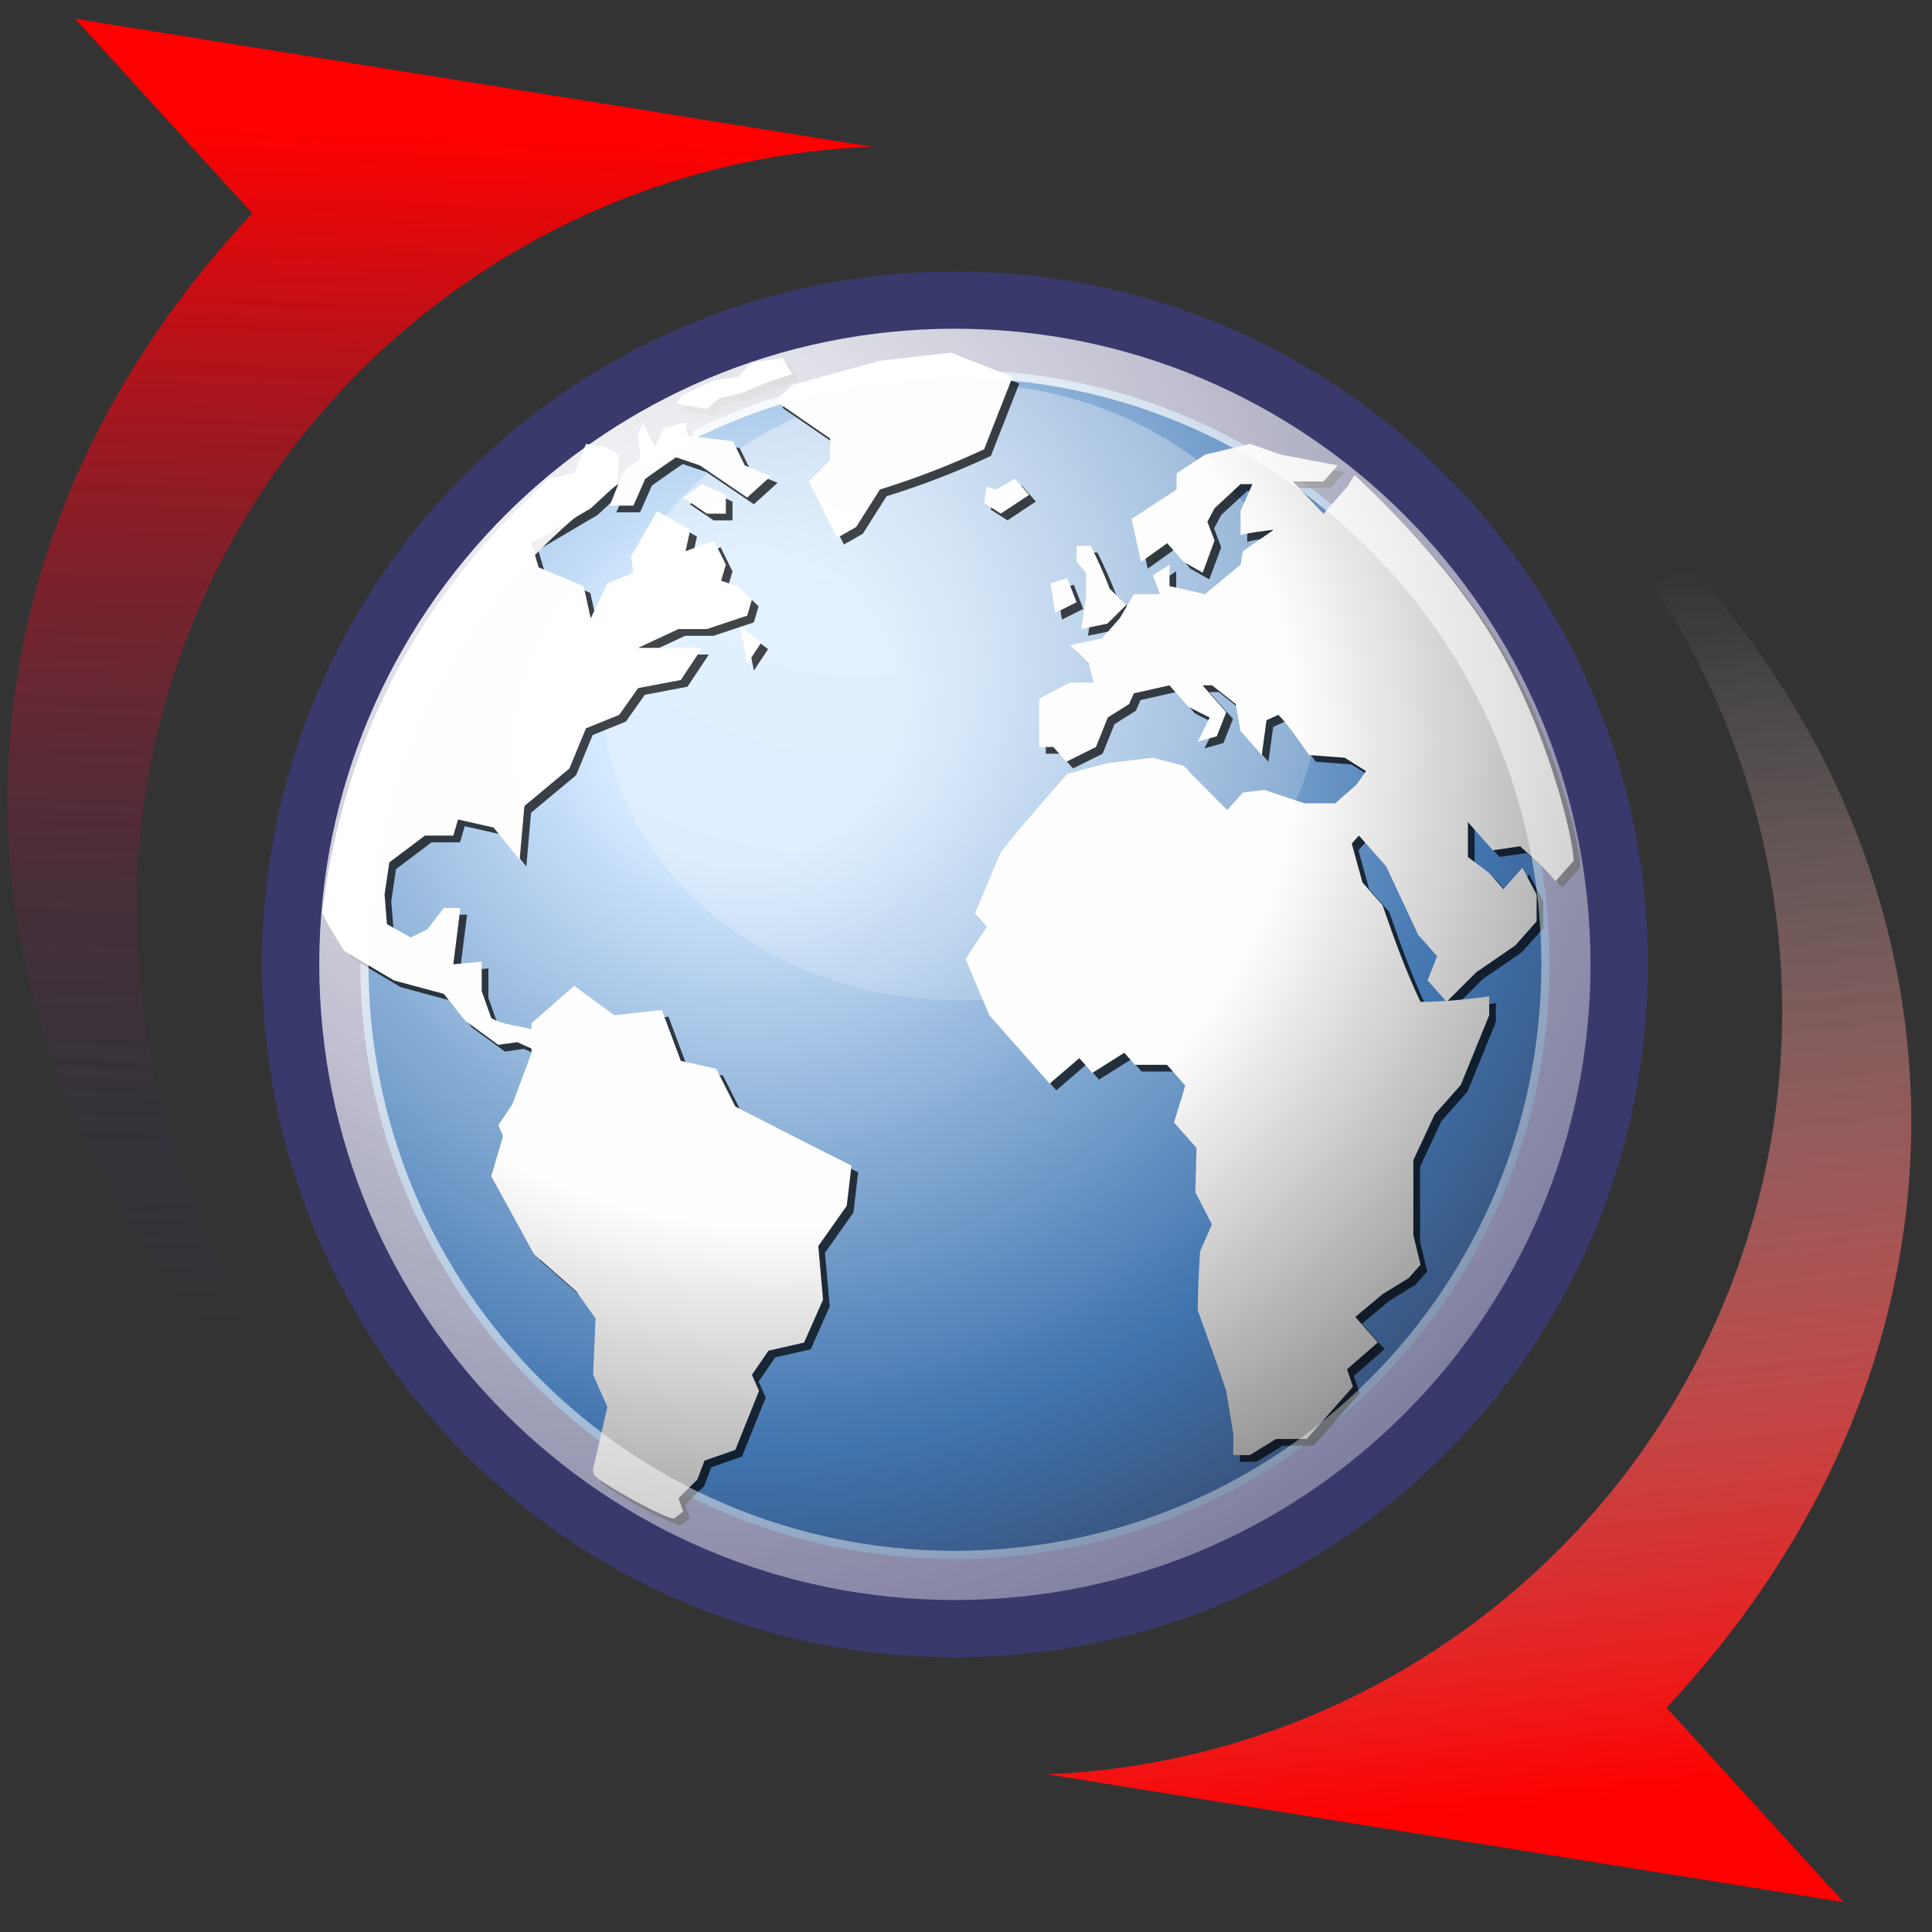 <svg xmlns="http://www.w3.org/2000/svg" xmlns:svg="http://www.w3.org/2000/svg" xmlns:xlink="http://www.w3.org/1999/xlink" id="svg3440" width="48" height="48" version="1.1"><rect width="100%" height="100%" fill="#333333" stroke="none"/><defs id="defs3"><linearGradient id="linearGradient264"><stop id="stop265" offset="0" style="stop-color:#000;stop-opacity:.503"/><stop id="stop266" offset="1" style="stop-color:#000;stop-opacity:0"/></linearGradient><linearGradient id="linearGradient263" x1="28.633" x2="28.784" y1="29.943" y2="31.49" gradientTransform="matrix(0.811,0,0,1.233,1.119,-4.643)" gradientUnits="userSpaceOnUse" xlink:href="#linearGradient264"/><linearGradient id="linearGradient218"><stop id="stop219" offset="0" style="stop-color:#fff;stop-opacity:.449"/><stop id="stop222" offset="1" style="stop-color:#fff;stop-opacity:0"/></linearGradient><linearGradient id="linearGradient217" x1="36.373" x2="38.105" y1="22.228" y2="22.228" gradientTransform="matrix(1.139,0,0,1.732,-19.299,-4.518)" gradientUnits="userSpaceOnUse" xlink:href="#linearGradient218"/><linearGradient id="linearGradient204"><stop id="stop205" offset="0" style="stop-color:#7a7a7a;stop-opacity:1"/><stop id="stop207" offset=".198" style="stop-color:#c5c5c5;stop-opacity:1"/><stop id="stop208" offset=".599" style="stop-color:#626262;stop-opacity:1"/><stop id="stop206" offset="1" style="stop-color:#888;stop-opacity:1"/></linearGradient><linearGradient id="linearGradient203" x1="23.1" x2="23.1" y1="38.297" y2="43.915" gradientTransform="matrix(0.984,0,0,1.016,1.119,-3.018)" gradientUnits="userSpaceOnUse" xlink:href="#linearGradient204"/><linearGradient id="linearGradient178"><stop id="stop179" offset="0" style="stop-color:#fff;stop-opacity:0"/><stop id="stop180" offset=".108" style="stop-color:#fff;stop-opacity:.707"/><stop id="stop181" offset=".921" style="stop-color:#fff;stop-opacity:.707"/><stop id="stop182" offset="1" style="stop-color:#fff;stop-opacity:0"/></linearGradient><linearGradient id="linearGradient177" x1="1.642" x2="15.343" y1="117.827" y2="117.827" gradientTransform="matrix(2.74,0,0,0.182,1.119,16.5)" gradientUnits="userSpaceOnUse" xlink:href="#linearGradient178"/><linearGradient id="linearGradient271" x1=".612" x2="5.086" y1="372.578" y2="372.578" gradientTransform="matrix(8.169,0,0,0.229,1.119,-40.551)" gradientUnits="userSpaceOnUse" xlink:href="#linearGradient272"/><linearGradient id="linearGradient272"><stop id="stop273" offset="0" style="stop-color:#474747;stop-opacity:0"/><stop id="stop275" offset=".1" style="stop-color:#474747;stop-opacity:1"/><stop id="stop276" offset=".9" style="stop-color:#474747;stop-opacity:1"/><stop id="stop274" offset="1" style="stop-color:#474747;stop-opacity:0"/></linearGradient><linearGradient id="linearGradient283" x1=".612" x2="5.086" y1="372.578" y2="372.578" gradientTransform="matrix(8.169,0,0,0.221,1.119,-41.939)" gradientUnits="userSpaceOnUse" xlink:href="#linearGradient272"/><linearGradient id="linearGradient158"><stop id="stop159" offset="0" style="stop-color:#686868;stop-opacity:0"/><stop id="stop162" offset=".238" style="stop-color:#686868;stop-opacity:1"/><stop id="stop163" offset=".781" style="stop-color:#686868;stop-opacity:1"/><stop id="stop160" offset="1" style="stop-color:#686868;stop-opacity:0"/></linearGradient><linearGradient id="linearGradient175" x1="1.642" x2="15.343" y1="117.827" y2="117.827" gradientTransform="matrix(2.74,0,0,0.365,1.119,-4.018)" gradientUnits="userSpaceOnUse" xlink:href="#linearGradient158"/><linearGradient id="linearGradient6377"><stop id="stop6379" offset="0" style="stop-color:red;stop-opacity:1"/><stop id="stop6381" offset="1" style="stop-color:#fff;stop-opacity:0"/></linearGradient><linearGradient id="linearGradient6361"><stop style="stop-color:red;stop-opacity:1" id="stop6363" offset="0"/><stop style="stop-color:#143b68;stop-opacity:0" id="stop6365" offset="1"/></linearGradient><linearGradient id="linearGradient4750"><stop id="stop4752" offset="0" style="stop-color:#fff;stop-opacity:1"/><stop id="stop4758" offset=".379" style="stop-color:#fefefe;stop-opacity:1"/><stop id="stop4754" offset="1" style="stop-color:#1d1d1d;stop-opacity:1"/></linearGradient><linearGradient id="linearGradient4350"><stop id="stop4352" offset="0" style="stop-color:#fff;stop-opacity:1"/><stop id="stop4354" offset="1" style="stop-color:#fff;stop-opacity:0"/></linearGradient><linearGradient id="linearGradient4126"><stop id="stop4128" offset="0" style="stop-color:#fff;stop-opacity:1"/><stop id="stop4130" offset="1" style="stop-color:#fff;stop-opacity:.165"/></linearGradient><linearGradient id="linearGradient4114"><stop id="stop4116" offset="0" style="stop-color:#000;stop-opacity:1"/><stop id="stop4118" offset="1" style="stop-color:#000;stop-opacity:0"/></linearGradient><linearGradient id="linearGradient3962"><stop id="stop3964" offset="0" style="stop-color:#d3e9ff;stop-opacity:1"/><stop id="stop4134" offset=".155" style="stop-color:#d3e9ff;stop-opacity:1"/><stop id="stop4346" offset=".75" style="stop-color:#4074ae;stop-opacity:1"/><stop id="stop3966" offset="1" style="stop-color:#36486c;stop-opacity:1"/></linearGradient><radialGradient id="radialGradient3968" cx="18.248" cy="15.716" r="29.993" fx="18.248" fy="15.716" gradientTransform="matrix(0.825,0,0,0.825,3.46,4.589)" gradientUnits="userSpaceOnUse" xlink:href="#linearGradient3962"/><radialGradient id="radialGradient4120" cx="15.116" cy="63.965" r="12.289" fx="15.116" fy="63.965" gradientTransform="scale(1.644,0.608)" gradientUnits="userSpaceOnUse" xlink:href="#linearGradient4114"/><radialGradient id="radialGradient4132" cx="15.601" cy="12.142" r="43.527" fx="15.601" fy="12.142" gradientTransform="matrix(0.825,0,0,0.825,3.46,4.589)" gradientUnits="userSpaceOnUse" xlink:href="#linearGradient4126"/><radialGradient id="radialGradient4356" cx="11.827" cy="10.476" r="32.665" fx="11.827" fy="10.476" gradientTransform="scale(1.18,0.848)" gradientUnits="userSpaceOnUse" xlink:href="#linearGradient4350"/><radialGradient id="radialGradient4756" cx="18.634" cy="17.486" r="40.693" fx="18.934" fy="17.81" gradientTransform="scale(1.037,0.964)" gradientUnits="userSpaceOnUse" xlink:href="#linearGradient4750"/><radialGradient id="radialGradient6261" cx="18.634" cy="17.486" r="40.693" fx="18.934" fy="17.81" gradientTransform="scale(1.037,0.964)" gradientUnits="userSpaceOnUse" xlink:href="#linearGradient4750"/><radialGradient id="radialGradient6263" cx="18.634" cy="17.486" r="40.693" fx="18.934" fy="17.81" gradientTransform="scale(1.037,0.964)" gradientUnits="userSpaceOnUse" xlink:href="#linearGradient4750"/><radialGradient id="radialGradient6265" cx="18.634" cy="17.486" r="40.693" fx="18.934" fy="17.81" gradientTransform="scale(1.037,0.964)" gradientUnits="userSpaceOnUse" xlink:href="#linearGradient4750"/><radialGradient id="radialGradient6267" cx="18.634" cy="17.486" r="40.693" fx="18.934" fy="17.81" gradientTransform="scale(1.037,0.964)" gradientUnits="userSpaceOnUse" xlink:href="#linearGradient4750"/><radialGradient id="radialGradient6269" cx="18.634" cy="17.486" r="40.693" fx="18.934" fy="17.81" gradientTransform="scale(1.037,0.964)" gradientUnits="userSpaceOnUse" xlink:href="#linearGradient4750"/><radialGradient id="radialGradient6271" cx="18.634" cy="17.486" r="40.693" fx="18.934" fy="17.81" gradientTransform="scale(1.037,0.964)" gradientUnits="userSpaceOnUse" xlink:href="#linearGradient4750"/><radialGradient id="radialGradient6273" cx="18.634" cy="17.486" r="40.693" fx="18.934" fy="17.81" gradientTransform="scale(1.037,0.964)" gradientUnits="userSpaceOnUse" xlink:href="#linearGradient4750"/><radialGradient id="radialGradient6275" cx="18.634" cy="17.486" r="40.693" fx="18.934" fy="17.81" gradientTransform="scale(1.037,0.964)" gradientUnits="userSpaceOnUse" xlink:href="#linearGradient4750"/><radialGradient id="radialGradient6277" cx="18.634" cy="17.486" r="40.693" fx="18.934" fy="17.81" gradientTransform="scale(1.037,0.964)" gradientUnits="userSpaceOnUse" xlink:href="#linearGradient4750"/><radialGradient id="radialGradient6279" cx="18.634" cy="17.486" r="40.693" fx="18.934" fy="17.81" gradientTransform="scale(1.037,0.964)" gradientUnits="userSpaceOnUse" xlink:href="#linearGradient4750"/><radialGradient id="radialGradient6281" cx="18.634" cy="17.486" r="40.693" fx="18.934" fy="17.81" gradientTransform="scale(1.037,0.964)" gradientUnits="userSpaceOnUse" xlink:href="#linearGradient4750"/><radialGradient id="radialGradient6283" cx="18.634" cy="17.486" r="40.693" fx="18.934" fy="17.81" gradientTransform="scale(1.037,0.964)" gradientUnits="userSpaceOnUse" xlink:href="#linearGradient4750"/><radialGradient id="radialGradient6285" cx="18.634" cy="17.486" r="40.693" fx="18.934" fy="17.81" gradientTransform="scale(1.037,0.964)" gradientUnits="userSpaceOnUse" xlink:href="#linearGradient4750"/><radialGradient id="radialGradient6287" cx="18.634" cy="17.486" r="40.693" fx="18.934" fy="17.81" gradientTransform="scale(1.037,0.964)" gradientUnits="userSpaceOnUse" xlink:href="#linearGradient4750"/><radialGradient id="radialGradient6289" cx="18.634" cy="17.486" r="40.693" fx="18.934" fy="17.81" gradientTransform="scale(1.037,0.964)" gradientUnits="userSpaceOnUse" xlink:href="#linearGradient4750"/><radialGradient id="radialGradient6291" cx="18.634" cy="17.486" r="40.693" fx="18.934" fy="17.81" gradientTransform="scale(1.037,0.964)" gradientUnits="userSpaceOnUse" xlink:href="#linearGradient4750"/><radialGradient id="radialGradient6293" cx="18.634" cy="17.486" r="40.693" fx="18.934" fy="17.81" gradientTransform="scale(1.037,0.964)" gradientUnits="userSpaceOnUse" xlink:href="#linearGradient4750"/><radialGradient id="radialGradient6295" cx="18.634" cy="17.486" r="40.693" fx="18.934" fy="17.81" gradientTransform="scale(1.037,0.964)" gradientUnits="userSpaceOnUse" xlink:href="#linearGradient4750"/><radialGradient id="radialGradient6297" cx="18.634" cy="17.486" r="40.693" fx="18.934" fy="17.81" gradientTransform="scale(1.037,0.964)" gradientUnits="userSpaceOnUse" xlink:href="#linearGradient4750"/><radialGradient id="radialGradient6299" cx="18.634" cy="17.486" r="40.693" fx="18.934" fy="17.81" gradientTransform="scale(1.037,0.964)" gradientUnits="userSpaceOnUse" xlink:href="#linearGradient4750"/><radialGradient id="radialGradient6301" cx="18.634" cy="17.486" r="40.693" fx="18.934" fy="17.81" gradientTransform="scale(1.037,0.964)" gradientUnits="userSpaceOnUse" xlink:href="#linearGradient4750"/><radialGradient id="radialGradient6303" cx="18.634" cy="17.486" r="40.693" fx="18.934" fy="17.81" gradientTransform="scale(1.037,0.964)" gradientUnits="userSpaceOnUse" xlink:href="#linearGradient4750"/><radialGradient id="radialGradient6305" cx="18.634" cy="17.486" r="40.693" fx="18.934" fy="17.81" gradientTransform="scale(1.037,0.964)" gradientUnits="userSpaceOnUse" xlink:href="#linearGradient4750"/><radialGradient id="radialGradient6307" cx="18.634" cy="17.486" r="40.693" fx="18.934" fy="17.81" gradientTransform="scale(1.037,0.964)" gradientUnits="userSpaceOnUse" xlink:href="#linearGradient4750"/><radialGradient id="radialGradient6309" cx="18.634" cy="17.486" r="40.693" fx="18.934" fy="17.81" gradientTransform="scale(1.037,0.964)" gradientUnits="userSpaceOnUse" xlink:href="#linearGradient4750"/><radialGradient id="radialGradient6311" cx="18.634" cy="17.486" r="40.693" fx="18.934" fy="17.81" gradientTransform="scale(1.037,0.964)" gradientUnits="userSpaceOnUse" xlink:href="#linearGradient4750"/><radialGradient id="radialGradient6313" cx="18.634" cy="17.486" r="40.693" fx="18.934" fy="17.81" gradientTransform="scale(1.037,0.964)" gradientUnits="userSpaceOnUse" xlink:href="#linearGradient4750"/><radialGradient id="radialGradient6315" cx="18.634" cy="17.486" r="40.693" fx="18.934" fy="17.81" gradientTransform="scale(1.037,0.964)" gradientUnits="userSpaceOnUse" xlink:href="#linearGradient4750"/><radialGradient id="radialGradient6317" cx="18.634" cy="17.486" r="40.693" fx="18.934" fy="17.81" gradientTransform="scale(1.037,0.964)" gradientUnits="userSpaceOnUse" xlink:href="#linearGradient4750"/><radialGradient id="radialGradient6319" cx="18.634" cy="17.486" r="40.693" fx="18.934" fy="17.81" gradientTransform="scale(1.037,0.964)" gradientUnits="userSpaceOnUse" xlink:href="#linearGradient4750"/><radialGradient id="radialGradient6321" cx="18.634" cy="17.486" r="40.693" fx="18.934" fy="17.81" gradientTransform="scale(1.037,0.964)" gradientUnits="userSpaceOnUse" xlink:href="#linearGradient4750"/><radialGradient id="radialGradient6323" cx="18.634" cy="17.486" r="40.693" fx="18.934" fy="17.81" gradientTransform="scale(1.037,0.964)" gradientUnits="userSpaceOnUse" xlink:href="#linearGradient4750"/><radialGradient id="radialGradient6325" cx="18.634" cy="17.486" r="40.693" fx="18.934" fy="17.81" gradientTransform="scale(1.037,0.964)" gradientUnits="userSpaceOnUse" xlink:href="#linearGradient4750"/><radialGradient id="radialGradient6327" cx="18.634" cy="17.486" r="40.693" fx="18.934" fy="17.81" gradientTransform="scale(1.037,0.964)" gradientUnits="userSpaceOnUse" xlink:href="#linearGradient4750"/><radialGradient id="radialGradient6329" cx="18.634" cy="17.486" r="40.693" fx="18.934" fy="17.81" gradientTransform="scale(1.037,0.964)" gradientUnits="userSpaceOnUse" xlink:href="#linearGradient4750"/><radialGradient id="radialGradient6331" cx="18.634" cy="17.486" r="40.693" fx="18.934" fy="17.81" gradientTransform="scale(1.037,0.964)" gradientUnits="userSpaceOnUse" xlink:href="#linearGradient4750"/><radialGradient id="radialGradient6333" cx="18.634" cy="17.486" r="40.693" fx="18.934" fy="17.81" gradientTransform="scale(1.037,0.964)" gradientUnits="userSpaceOnUse" xlink:href="#linearGradient4750"/><radialGradient id="radialGradient6335" cx="18.634" cy="17.486" r="40.693" fx="18.934" fy="17.81" gradientTransform="scale(1.037,0.964)" gradientUnits="userSpaceOnUse" xlink:href="#linearGradient4750"/><radialGradient id="radialGradient6337" cx="18.634" cy="17.486" r="40.693" fx="18.934" fy="17.81" gradientTransform="scale(1.037,0.964)" gradientUnits="userSpaceOnUse" xlink:href="#linearGradient4750"/><radialGradient id="radialGradient6339" cx="18.634" cy="17.486" r="40.693" fx="18.934" fy="17.81" gradientTransform="scale(1.037,0.964)" gradientUnits="userSpaceOnUse" xlink:href="#linearGradient4750"/><radialGradient id="radialGradient6341" cx="18.634" cy="17.486" r="40.693" fx="18.934" fy="17.81" gradientTransform="scale(1.037,0.964)" gradientUnits="userSpaceOnUse" xlink:href="#linearGradient4750"/><radialGradient id="radialGradient6343" cx="18.634" cy="17.486" r="40.693" fx="18.934" fy="17.81" gradientTransform="scale(1.037,0.964)" gradientUnits="userSpaceOnUse" xlink:href="#linearGradient4750"/><radialGradient id="radialGradient6345" cx="18.634" cy="17.486" r="40.693" fx="18.934" fy="17.81" gradientTransform="scale(1.037,0.964)" gradientUnits="userSpaceOnUse" xlink:href="#linearGradient4750"/><radialGradient id="radialGradient6347" cx="18.634" cy="17.486" r="40.693" fx="18.934" fy="17.81" gradientTransform="scale(1.037,0.964)" gradientUnits="userSpaceOnUse" xlink:href="#linearGradient4750"/><radialGradient id="radialGradient6349" cx="18.634" cy="17.486" r="40.693" fx="18.934" fy="17.81" gradientTransform="scale(1.037,0.964)" gradientUnits="userSpaceOnUse" xlink:href="#linearGradient4750"/><radialGradient id="radialGradient6351" cx="18.634" cy="17.486" r="40.693" fx="18.934" fy="17.81" gradientTransform="scale(1.037,0.964)" gradientUnits="userSpaceOnUse" xlink:href="#linearGradient4750"/><radialGradient id="radialGradient6353" cx="18.634" cy="17.486" r="40.693" fx="18.934" fy="17.81" gradientTransform="scale(1.037,0.964)" gradientUnits="userSpaceOnUse" xlink:href="#linearGradient4750"/><radialGradient id="radialGradient6355" cx="18.634" cy="17.486" r="40.693" fx="18.934" fy="17.81" gradientTransform="scale(1.037,0.964)" gradientUnits="userSpaceOnUse" xlink:href="#linearGradient4750"/><radialGradient id="radialGradient6357" cx="18.634" cy="17.486" r="40.693" fx="18.934" fy="17.81" gradientTransform="scale(1.037,0.964)" gradientUnits="userSpaceOnUse" xlink:href="#linearGradient4750"/><radialGradient id="radialGradient6359" cx="18.634" cy="17.486" r="40.693" fx="18.934" fy="17.81" gradientTransform="scale(1.037,0.964)" gradientUnits="userSpaceOnUse" xlink:href="#linearGradient4750"/><linearGradient id="linearGradient6367" x1="12.191" x2="17.85" y1="12.062" y2="31.675" gradientTransform="matrix(1.07,0.451,-0.593,1.408,5.919,-19.136)" gradientUnits="userSpaceOnUse" xlink:href="#linearGradient6361"/><linearGradient id="linearGradient6375" x1="9.757" x2="17.85" y1="12.525" y2="31.675" gradientTransform="matrix(-1.07,-0.451,0.593,-1.408,41.752,66.862)" gradientUnits="userSpaceOnUse" xlink:href="#linearGradient6377"/></defs><g id="layer1"><path id="path3214" d="m 39.718,23.959 c 0,8.833 -7.161,15.994 -15.993,15.994 -8.833,0 -15.993,-7.161 -15.993,-15.994 0,-8.833 7.161,-15.993 15.993,-15.993 8.832,0 15.993,7.16 15.993,15.993 l 0,0 z" style="fill:url(#radialGradient3968);fill-opacity:1;fill-rule:nonzero;stroke:#39396c;stroke-width:2.444;stroke-miterlimit:4;stroke-opacity:1;stroke-dasharray:none"/><path id="path4348" d="m 30.709,15.271 a 12.93,9.293 0 1 1 -25.86,0 12.93,9.293 0 1 1 25.86,0 z" transform="matrix(0.689,0,0,0.825,11.614,4.589)" style="opacity:.422;fill:url(#radialGradient4356);fill-opacity:1;stroke:none"/><g style="fill:#000;fill-opacity:.713;fill-rule:nonzero;stroke:none" id="g4136" transform="matrix(0.81,0,0,0.81,3.559,4.781)"><g id="g4138"><g id="g4142"><path id="path4144" d="m 44.071,20.714 c 0,0.263 0,0 0,0 l -0.545,0.617 c -0.334,-0.394 -0.709,-0.725 -1.09,-1.07 l -0.836,0.123 -0.764,-0.863 0,1.068 0.654,0.495 0.435,0.493 0.582,-0.658 c 0.146,0.274 0.291,0.549 0.436,0.823 l 0,0.822 -0.655,0.74 -1.199,0.823 -0.908,0.906 -0.582,-0.66 0.291,-0.74 -0.581,-0.658 -0.981,-2.098 -0.836,-0.945 -0.219,0.246 0.328,1.193 0.617,0.699 c 0.352,1.018 0.701,1.99 1.164,2.963 0.718,0 1.395,-0.076 2.107,-0.166 l 0,0.576 -0.872,2.139 -0.8,0.904 -0.654,1.4 c 0,0.768 0,1.535 0,2.303 l 0.219,0.906 -0.363,0.41 -0.801,0.494 -0.836,0.699 0.691,0.781 -0.945,0.824 0.182,0.533 -1.418,1.605 -0.944,0 -0.8,0.494 -0.51,0 0,-0.658 -0.217,-1.318 c -0.281,-0.826 -0.574,-1.647 -0.872,-2.467 0,-0.606 0.036,-1.205 0.072,-1.81 l 0.364,-0.822 -0.51,-0.988 0.037,-1.357 -0.691,-0.781 0.346,-1.131 -0.562,-0.638 -0.982,0 -0.327,-0.37 -0.981,0.618 -0.399,-0.454 -0.909,0.782 c -0.617,-0.7 -1.235,-1.399 -1.853,-2.098 l -0.727,-1.728 0.654,-0.986 -0.363,-0.411 0.799,-1.894 c 0.656,-0.816 1.342,-1.6 2.035,-2.386 l 1.236,-0.329 1.381,-0.164 0.945,0.247 1.345,1.356 0.473,-0.534 0.653,-0.082 1.236,0.411 0.945,0 0.654,-0.576 0.291,-0.411 -0.655,-0.411 -1.091,-0.082 c -0.303,-0.42 -0.584,-0.861 -0.943,-1.234 l -0.364,0.164 -0.145,1.07 -0.654,-0.74 -0.144,-0.824 -0.727,-0.574 -0.292,0 0.728,0.822 -0.291,0.74 -0.581,0.164 0.363,-0.74 -0.655,-0.328 -0.58,-0.658 -1.092,0.246 -0.144,0.328 -0.654,0.412 -0.363,0.905 -0.908,0.452 -0.4,-0.452 -0.435,0 0,-1.481 0.945,-0.494 0.727,0 -0.146,-0.575 -0.58,-0.576 0.981,-0.206 0.545,-0.616 0.435,-0.741 0.801,0 -0.219,-0.575 0.51,-0.329 0,0.658 1.09,0.246 1.09,-0.904 0.073,-0.412 0.944,-0.658 c -0.342,0.043 -0.684,0.074 -1.018,0.165 l 0,-0.741 0.363,-0.823 -0.363,0 -0.798,0.74 -0.219,0.412 0.219,0.577 -0.364,0.986 -0.581,-0.329 -0.508,-0.575 -0.801,0.575 -0.291,-1.316 1.381,-0.905 0,-0.494 0.873,-0.576 1.381,-0.33 0.945,0.33 1.744,0.329 -0.435,0.493 -0.945,0 0.945,0.987 0.727,-0.822 0.221,-0.362 c 0,0 2.787,2.498 4.38,5.231 1.593,2.733 2.341,5.955 2.341,6.609 z"/></g></g><g id="g4146"><g id="g4150"><path id="path4152" d="m 26.07,9.236 -0.073,0.493 0.51,0.329 0.871,-0.576 -0.435,-0.494 -0.582,0.33 -0.29,-0.083"/></g></g><g id="g4154"><g id="g4158"><path id="path4160" d="m 26.87,5.863 -1.891,-0.741 -2.18,0.247 -2.69,0.74 -0.509,0.494 1.672,1.151 0,0.658 -0.654,0.658 0.873,1.729 0.58,-0.33 0.729,-1.151 c 1.123,-0.347 2.13,-0.741 3.197,-1.234 l 0.873,-2.221"/></g></g><g id="g4162"><g id="g4166"><path id="path4168" d="m 28.833,12.775 -0.291,-0.741 -0.51,0.165 0.146,0.904 0.654,-0.328"/></g></g><g id="g4170"><g id="g4174"><path id="path4176" d="m 29.123,12.609 -0.145,0.988 0.8,-0.165 0.581,-0.575 -0.509,-0.494 C 29.679,11.908 29.482,11.483 29.268,11.046 l -0.435,0 0,0.493 0.29,0.329 0,0.74"/></g></g><g id="g4178"><g id="g4182"><path id="path4184" d="m 18.365,28.242 -0.582,-1.152 -1.09,-0.247 -0.582,-1.562 -1.454,0.164 -1.235,-0.904 -1.309,1.151 0,0.182 c -0.396,-0.114 -0.883,-0.13 -1.235,-0.347 l -0.291,-0.822 0,-0.905 -0.872,0.082 c 0.073,-0.576 0.145,-1.151 0.218,-1.728 l -0.509,0 -0.508,0.658 -0.509,0.246 -0.727,-0.41 -0.073,-0.905 0.145,-0.987 1.091,-0.822 0.872,0 0.145,-0.494 1.09,0.246 0.8,0.988 0.145,-1.647 1.381,-1.151 0.509,-1.234 1.018,-0.411 0.582,-0.822 1.308,-0.248 0.655,-0.986 c -0.654,0 -1.309,0 -1.963,0 l 1.236,-0.576 0.872,0 1.236,-0.412 0.145,-0.492 -0.436,-0.412 -0.509,-0.165 0.145,-0.493 -0.363,-0.74 -0.873,0.328 0.145,-0.658 -1.018,-0.576 -0.799,1.398 0.072,0.494 -0.799,0.33 -0.509,1.069 -0.218,-0.987 -1.381,-0.576 -0.218,-0.74 1.817,-1.07 0.8,-0.74 0.073,-0.905 -0.436,-0.247 -0.582,-0.083 -0.363,0.905 c 0,0 -0.608,0.119 -0.764,0.158 -1.996,1.839 -6.029,5.81 -6.966,13.306 0.037,0.174 0.679,1.182 0.679,1.182 l 1.526,0.904 1.526,0.412 0.655,0.823 1.017,0.74 0.582,-0.082 0.436,0.196 0,0.133 -0.581,1.563 -0.436,0.658 0.145,0.33 -0.363,1.232 1.309,2.387 1.308,1.152 0.582,0.822 -0.073,1.728 0.436,0.986 -0.436,1.893 c 0,0 -0.034,-0.012 0.021,0.178 0.056,0.19 2.329,1.451 2.474,1.344 0.144,-0.109 0.267,-0.205 0.267,-0.205 l -0.145,-0.41 0.581,-0.576 0.218,-0.576 0.945,-0.33 0.727,-1.81 -0.218,-0.492 0.508,-0.74 1.091,-0.248 0.582,-1.316 -0.145,-1.645 0.872,-1.234 0.145,-1.234 C 20.733,29.461 19.549,28.851 18.365,28.242"/></g></g><g id="g4186"><g id="g4190"><path id="path4192" d="m 16.766,9.565 0.727,0.494 0.582,0 0,-0.576 -0.727,-0.329 -0.582,0.411"/></g></g><g id="g4194"><g id="g4198"><path id="path4200" d="m 14.876,8.907 -0.364,0.905 0.727,0 0.364,-0.823 C 15.917,8.768 16.229,8.544 16.548,8.331 l 0.727,0.247 c 0.484,0.329 0.969,0.658 1.454,0.987 L 19.456,8.907 18.656,8.578 18.292,7.837 16.911,7.673 16.838,7.261 16.184,7.426 15.894,8.002 15.53,7.261 l -0.145,0.329 0.073,0.823 -0.582,0.494"/></g></g><g id="g4202"><g id="g4204" style="opacity:.75"><path id="path4206"/></g><g id="g4208"><path id="path4210"/></g></g><g id="g4212"><g id="g4214" style="opacity:.75"><path id="path4216"/></g><g id="g4218"><path id="path4220"/></g></g><g id="g4222"><g id="g4226"><path id="path4228" d="M 17.492,6.85 17.856,6.521 18.583,6.356 c 0.498,-0.242 0.998,-0.405 1.526,-0.576 l -0.29,-0.494 -0.939,0.135 -0.443,0.442 -0.731,0.106 -0.65,0.305 -0.316,0.153 -0.193,0.258 0.944,0.164"/></g></g><g id="g4230"><g id="g4234"><path id="path4236" d="m 18.729,14.666 0.436,-0.658 -0.655,-0.493 0.218,1.151"/></g></g></g><g style="color:#000;fill:url(#radialGradient6261);fill-opacity:1;fill-rule:nonzero;stroke:none;stroke-width:1.018;marker:none;visibility:visible;display:inline;overflow:visible" id="g3216" transform="matrix(0.81,0,0,0.81,3.393,4.614)"><g style="color:#000;fill:url(#radialGradient6263);marker:none;visibility:visible;display:inline;overflow:visible" id="g3218"><g style="color:#000;fill:url(#radialGradient6267);marker:none;visibility:visible;display:inline;overflow:visible" id="g3222"><path style="color:#000;fill:url(#radialGradient6269);marker:none;visibility:visible;display:inline;overflow:visible" id="path3224" d="m 44.071,20.714 c 0,0.263 0,0 0,0 l -0.545,0.617 c -0.334,-0.394 -0.709,-0.725 -1.09,-1.07 l -0.836,0.123 -0.764,-0.863 0,1.068 0.654,0.495 0.435,0.493 0.582,-0.658 c 0.146,0.274 0.291,0.549 0.436,0.823 l 0,0.822 -0.655,0.74 -1.199,0.823 -0.908,0.906 -0.582,-0.66 0.291,-0.74 -0.581,-0.658 -0.981,-2.098 -0.836,-0.945 -0.219,0.246 0.328,1.193 0.617,0.699 c 0.352,1.018 0.701,1.99 1.164,2.963 0.718,0 1.395,-0.076 2.107,-0.166 l 0,0.576 -0.872,2.139 -0.8,0.904 -0.654,1.4 c 0,0.768 0,1.535 0,2.303 l 0.219,0.906 -0.363,0.41 -0.801,0.494 -0.836,0.699 0.691,0.781 -0.945,0.824 0.182,0.533 -1.418,1.605 -0.944,0 -0.8,0.494 -0.51,0 0,-0.658 -0.217,-1.318 c -0.281,-0.826 -0.574,-1.647 -0.872,-2.467 0,-0.606 0.036,-1.205 0.072,-1.81 l 0.364,-0.822 -0.51,-0.988 0.037,-1.357 -0.691,-0.781 0.346,-1.131 -0.562,-0.638 -0.982,0 -0.327,-0.37 -0.981,0.618 -0.399,-0.454 -0.909,0.782 c -0.617,-0.7 -1.235,-1.399 -1.853,-2.098 l -0.727,-1.728 0.654,-0.986 -0.363,-0.411 0.799,-1.894 c 0.656,-0.816 1.342,-1.6 2.035,-2.386 l 1.236,-0.329 1.381,-0.164 0.945,0.247 1.345,1.356 0.473,-0.534 0.653,-0.082 1.236,0.411 0.945,0 0.654,-0.576 0.291,-0.411 -0.655,-0.411 -1.091,-0.082 c -0.303,-0.42 -0.584,-0.861 -0.943,-1.234 l -0.364,0.164 -0.145,1.07 -0.654,-0.74 -0.144,-0.824 -0.727,-0.574 -0.292,0 0.728,0.822 -0.291,0.74 -0.581,0.164 0.363,-0.74 -0.655,-0.328 -0.58,-0.658 -1.092,0.246 -0.144,0.328 -0.654,0.412 -0.363,0.905 -0.908,0.452 -0.4,-0.452 -0.435,0 0,-1.481 0.945,-0.494 0.727,0 -0.146,-0.575 -0.58,-0.576 0.981,-0.206 0.545,-0.616 0.435,-0.741 0.801,0 -0.219,-0.575 0.51,-0.329 0,0.658 1.09,0.246 1.09,-0.904 0.073,-0.412 0.944,-0.658 c -0.342,0.043 -0.684,0.074 -1.018,0.165 l 0,-0.741 0.363,-0.823 -0.363,0 -0.798,0.74 -0.219,0.412 0.219,0.577 -0.364,0.986 -0.581,-0.329 -0.508,-0.575 -0.801,0.575 -0.291,-1.316 1.381,-0.905 0,-0.494 0.873,-0.576 1.381,-0.33 0.945,0.33 1.744,0.329 -0.435,0.493 -0.945,0 0.945,0.987 0.727,-0.822 0.221,-0.362 c 0,0 2.787,2.498 4.38,5.231 1.593,2.733 2.341,5.955 2.341,6.609 z"/></g></g><g style="color:#000;fill:url(#radialGradient6271);marker:none;visibility:visible;display:inline;overflow:visible" id="g3226"><g style="color:#000;fill:url(#radialGradient6275);marker:none;visibility:visible;display:inline;overflow:visible" id="g3230"><path style="color:#000;fill:url(#radialGradient6277);marker:none;visibility:visible;display:inline;overflow:visible" id="path3232" d="m 26.07,9.236 -0.073,0.493 0.51,0.329 0.871,-0.576 -0.435,-0.494 -0.582,0.33 -0.29,-0.083"/></g></g><g style="color:#000;fill:url(#radialGradient6279);marker:none;visibility:visible;display:inline;overflow:visible" id="g3234"><g style="color:#000;fill:url(#radialGradient6283);marker:none;visibility:visible;display:inline;overflow:visible" id="g3238"><path style="color:#000;fill:url(#radialGradient6285);marker:none;visibility:visible;display:inline;overflow:visible" id="path3240" d="m 26.87,5.863 -1.891,-0.741 -2.18,0.247 -2.69,0.74 -0.509,0.494 1.672,1.151 0,0.658 -0.654,0.658 0.873,1.729 0.58,-0.33 0.729,-1.151 c 1.123,-0.347 2.13,-0.741 3.197,-1.234 l 0.873,-2.221"/></g></g><g style="color:#000;fill:url(#radialGradient6287);marker:none;visibility:visible;display:inline;overflow:visible" id="g3242"><g style="color:#000;fill:url(#radialGradient6291);marker:none;visibility:visible;display:inline;overflow:visible" id="g3246"><path style="color:#000;fill:url(#radialGradient6293);marker:none;visibility:visible;display:inline;overflow:visible" id="path3248" d="m 28.833,12.775 -0.291,-0.741 -0.51,0.165 0.146,0.904 0.654,-0.328"/></g></g><g style="color:#000;fill:url(#radialGradient6295);marker:none;visibility:visible;display:inline;overflow:visible" id="g3250"><g style="color:#000;fill:url(#radialGradient6299);marker:none;visibility:visible;display:inline;overflow:visible" id="g3254"><path style="color:#000;fill:url(#radialGradient6301);marker:none;visibility:visible;display:inline;overflow:visible" id="path3256" d="m 29.123,12.609 -0.145,0.988 0.8,-0.165 0.581,-0.575 -0.509,-0.494 C 29.679,11.908 29.482,11.483 29.268,11.046 l -0.435,0 0,0.493 0.29,0.329 0,0.74"/></g></g><g style="color:#000;fill:url(#radialGradient6303);marker:none;visibility:visible;display:inline;overflow:visible" id="g3258"><g style="color:#000;fill:url(#radialGradient6307);marker:none;visibility:visible;display:inline;overflow:visible" id="g3262"><path style="color:#000;fill:url(#radialGradient6309);marker:none;visibility:visible;display:inline;overflow:visible" id="path3264" d="m 18.365,28.242 -0.582,-1.152 -1.09,-0.247 -0.582,-1.562 -1.454,0.164 -1.235,-0.904 -1.309,1.151 0,0.182 c -0.396,-0.114 -0.883,-0.13 -1.235,-0.347 l -0.291,-0.822 0,-0.905 -0.872,0.082 c 0.073,-0.576 0.145,-1.151 0.218,-1.728 l -0.509,0 -0.508,0.658 -0.509,0.246 -0.727,-0.41 -0.073,-0.905 0.145,-0.987 1.091,-0.822 0.872,0 0.145,-0.494 1.09,0.246 0.8,0.988 0.145,-1.647 1.381,-1.151 0.509,-1.234 1.018,-0.411 0.582,-0.822 1.308,-0.248 0.655,-0.986 c -0.654,0 -1.309,0 -1.963,0 l 1.236,-0.576 0.872,0 1.236,-0.412 0.145,-0.492 -0.436,-0.412 -0.509,-0.165 0.145,-0.493 -0.363,-0.74 -0.873,0.328 0.145,-0.658 -1.018,-0.576 -0.799,1.398 0.072,0.494 -0.799,0.33 -0.509,1.069 -0.218,-0.987 -1.381,-0.576 -0.218,-0.74 1.817,-1.07 0.8,-0.74 0.073,-0.905 -0.436,-0.247 -0.582,-0.083 -0.363,0.905 c 0,0 -0.608,0.119 -0.764,0.158 -1.996,1.839 -6.029,5.81 -6.966,13.306 0.037,0.174 0.679,1.182 0.679,1.182 l 1.526,0.904 1.526,0.412 0.655,0.823 1.017,0.74 0.582,-0.082 0.436,0.196 0,0.133 -0.581,1.563 -0.436,0.658 0.145,0.33 -0.363,1.232 1.309,2.387 1.308,1.152 0.582,0.822 -0.073,1.728 0.436,0.986 -0.436,1.893 c 0,0 -0.034,-0.012 0.021,0.178 0.056,0.19 2.329,1.451 2.474,1.344 0.144,-0.109 0.267,-0.205 0.267,-0.205 l -0.145,-0.41 0.581,-0.576 0.218,-0.576 0.945,-0.33 0.727,-1.81 -0.218,-0.492 0.508,-0.74 1.091,-0.248 0.582,-1.316 -0.145,-1.645 0.872,-1.234 0.145,-1.234 C 20.733,29.461 19.549,28.851 18.365,28.242"/></g></g><g style="color:#000;fill:url(#radialGradient6311);marker:none;visibility:visible;display:inline;overflow:visible" id="g3266"><g style="color:#000;fill:url(#radialGradient6315);marker:none;visibility:visible;display:inline;overflow:visible" id="g3270"><path style="color:#000;fill:url(#radialGradient6317);marker:none;visibility:visible;display:inline;overflow:visible" id="path3272" d="m 16.766,9.565 0.727,0.494 0.582,0 0,-0.576 -0.727,-0.329 -0.582,0.411"/></g></g><g style="color:#000;fill:url(#radialGradient6319);marker:none;visibility:visible;display:inline;overflow:visible" id="g3274"><g style="color:#000;fill:url(#radialGradient6323);marker:none;visibility:visible;display:inline;overflow:visible" id="g3278"><path style="color:#000;fill:url(#radialGradient6325);marker:none;visibility:visible;display:inline;overflow:visible" id="path3280" d="m 14.876,8.907 -0.364,0.905 0.727,0 0.364,-0.823 C 15.917,8.768 16.229,8.544 16.548,8.331 l 0.727,0.247 c 0.484,0.329 0.969,0.658 1.454,0.987 L 19.456,8.907 18.656,8.578 18.292,7.837 16.911,7.673 16.838,7.261 16.184,7.426 15.894,8.002 15.53,7.261 l -0.145,0.329 0.073,0.823 -0.582,0.494"/></g></g><g style="color:#000;fill:url(#radialGradient6327);marker:none;visibility:visible;display:inline;overflow:visible" id="g3282"><g id="g3284" style="opacity:.75;color:#000;fill:url(#radialGradient6329);marker:none;visibility:visible;display:inline;overflow:visible"><path id="path3286" style="color:#000;fill:url(#radialGradient6331);marker:none;visibility:visible;display:inline;overflow:visible"/></g><g style="color:#000;fill:url(#radialGradient6333);marker:none;visibility:visible;display:inline;overflow:visible" id="g3288"><path style="color:#000;fill:url(#radialGradient6335);marker:none;visibility:visible;display:inline;overflow:visible" id="path3290"/></g></g><g style="color:#000;fill:url(#radialGradient6337);marker:none;visibility:visible;display:inline;overflow:visible" id="g3292"><g id="g3294" style="opacity:.75;color:#000;fill:url(#radialGradient6339);marker:none;visibility:visible;display:inline;overflow:visible"><path id="path3296" style="color:#000;fill:url(#radialGradient6341);marker:none;visibility:visible;display:inline;overflow:visible"/></g><g style="color:#000;fill:url(#radialGradient6343);marker:none;visibility:visible;display:inline;overflow:visible" id="g3298"><path style="color:#000;fill:url(#radialGradient6345);marker:none;visibility:visible;display:inline;overflow:visible" id="path3300"/></g></g><g style="color:#000;fill:url(#radialGradient6347);marker:none;visibility:visible;display:inline;overflow:visible" id="g3302"><g style="color:#000;fill:url(#radialGradient6351);marker:none;visibility:visible;display:inline;overflow:visible" id="g3306"><path style="color:#000;fill:url(#radialGradient6353);marker:none;visibility:visible;display:inline;overflow:visible" id="path3308" d="M 17.492,6.85 17.856,6.521 18.583,6.356 c 0.498,-0.242 0.998,-0.405 1.526,-0.576 l -0.29,-0.494 -0.939,0.135 -0.443,0.442 -0.731,0.106 -0.65,0.305 -0.316,0.153 -0.193,0.258 0.944,0.164"/></g></g><g style="color:#000;fill:url(#radialGradient6355);marker:none;visibility:visible;display:inline;overflow:visible" id="g3310"><g style="color:#000;fill:url(#radialGradient6359);marker:none;visibility:visible;display:inline;overflow:visible" id="g3314"><path style="color:#000;fill:url(#radialGradient4756);marker:none;visibility:visible;display:inline;overflow:visible" id="path3316" d="m 18.729,14.666 0.436,-0.658 -0.655,-0.493 0.218,1.151"/></g></g></g><path id="path4122" d="m 38.905,23.959 c 0,8.385 -6.797,15.182 -15.181,15.182 -8.384,0 -15.181,-6.797 -15.181,-15.182 0,-8.384 6.797,-15.181 15.181,-15.181 8.384,0 15.181,6.797 15.181,15.181 l 0,0 z" style="fill:none;stroke:url(#radialGradient4132);stroke-width:1.222;stroke-miterlimit:4;stroke-opacity:1"/><path id="path5902" d="M 6.267,5.3 C -4.681,16.987 -0.302,33.682 15.015,40.131 5.363,36.067 0.817,24.909 4.881,15.258 7.734,8.481 14.317,3.93 21.664,3.646 L 1.866,0.466 6.267,5.3 z" style="fill:url(#linearGradient6367);fill-opacity:1;fill-rule:nonzero;stroke:none"/><path style="fill:url(#linearGradient6375);fill-opacity:1;fill-rule:nonzero;stroke:none" id="path6369" d="M 41.404,42.426 C 52.352,30.739 47.973,14.044 32.656,7.595 42.307,11.659 46.853,22.817 42.79,32.468 39.936,39.245 33.353,43.796 26.006,44.08 l 19.798,3.18 -4.4,-4.833 z"/></g></svg>